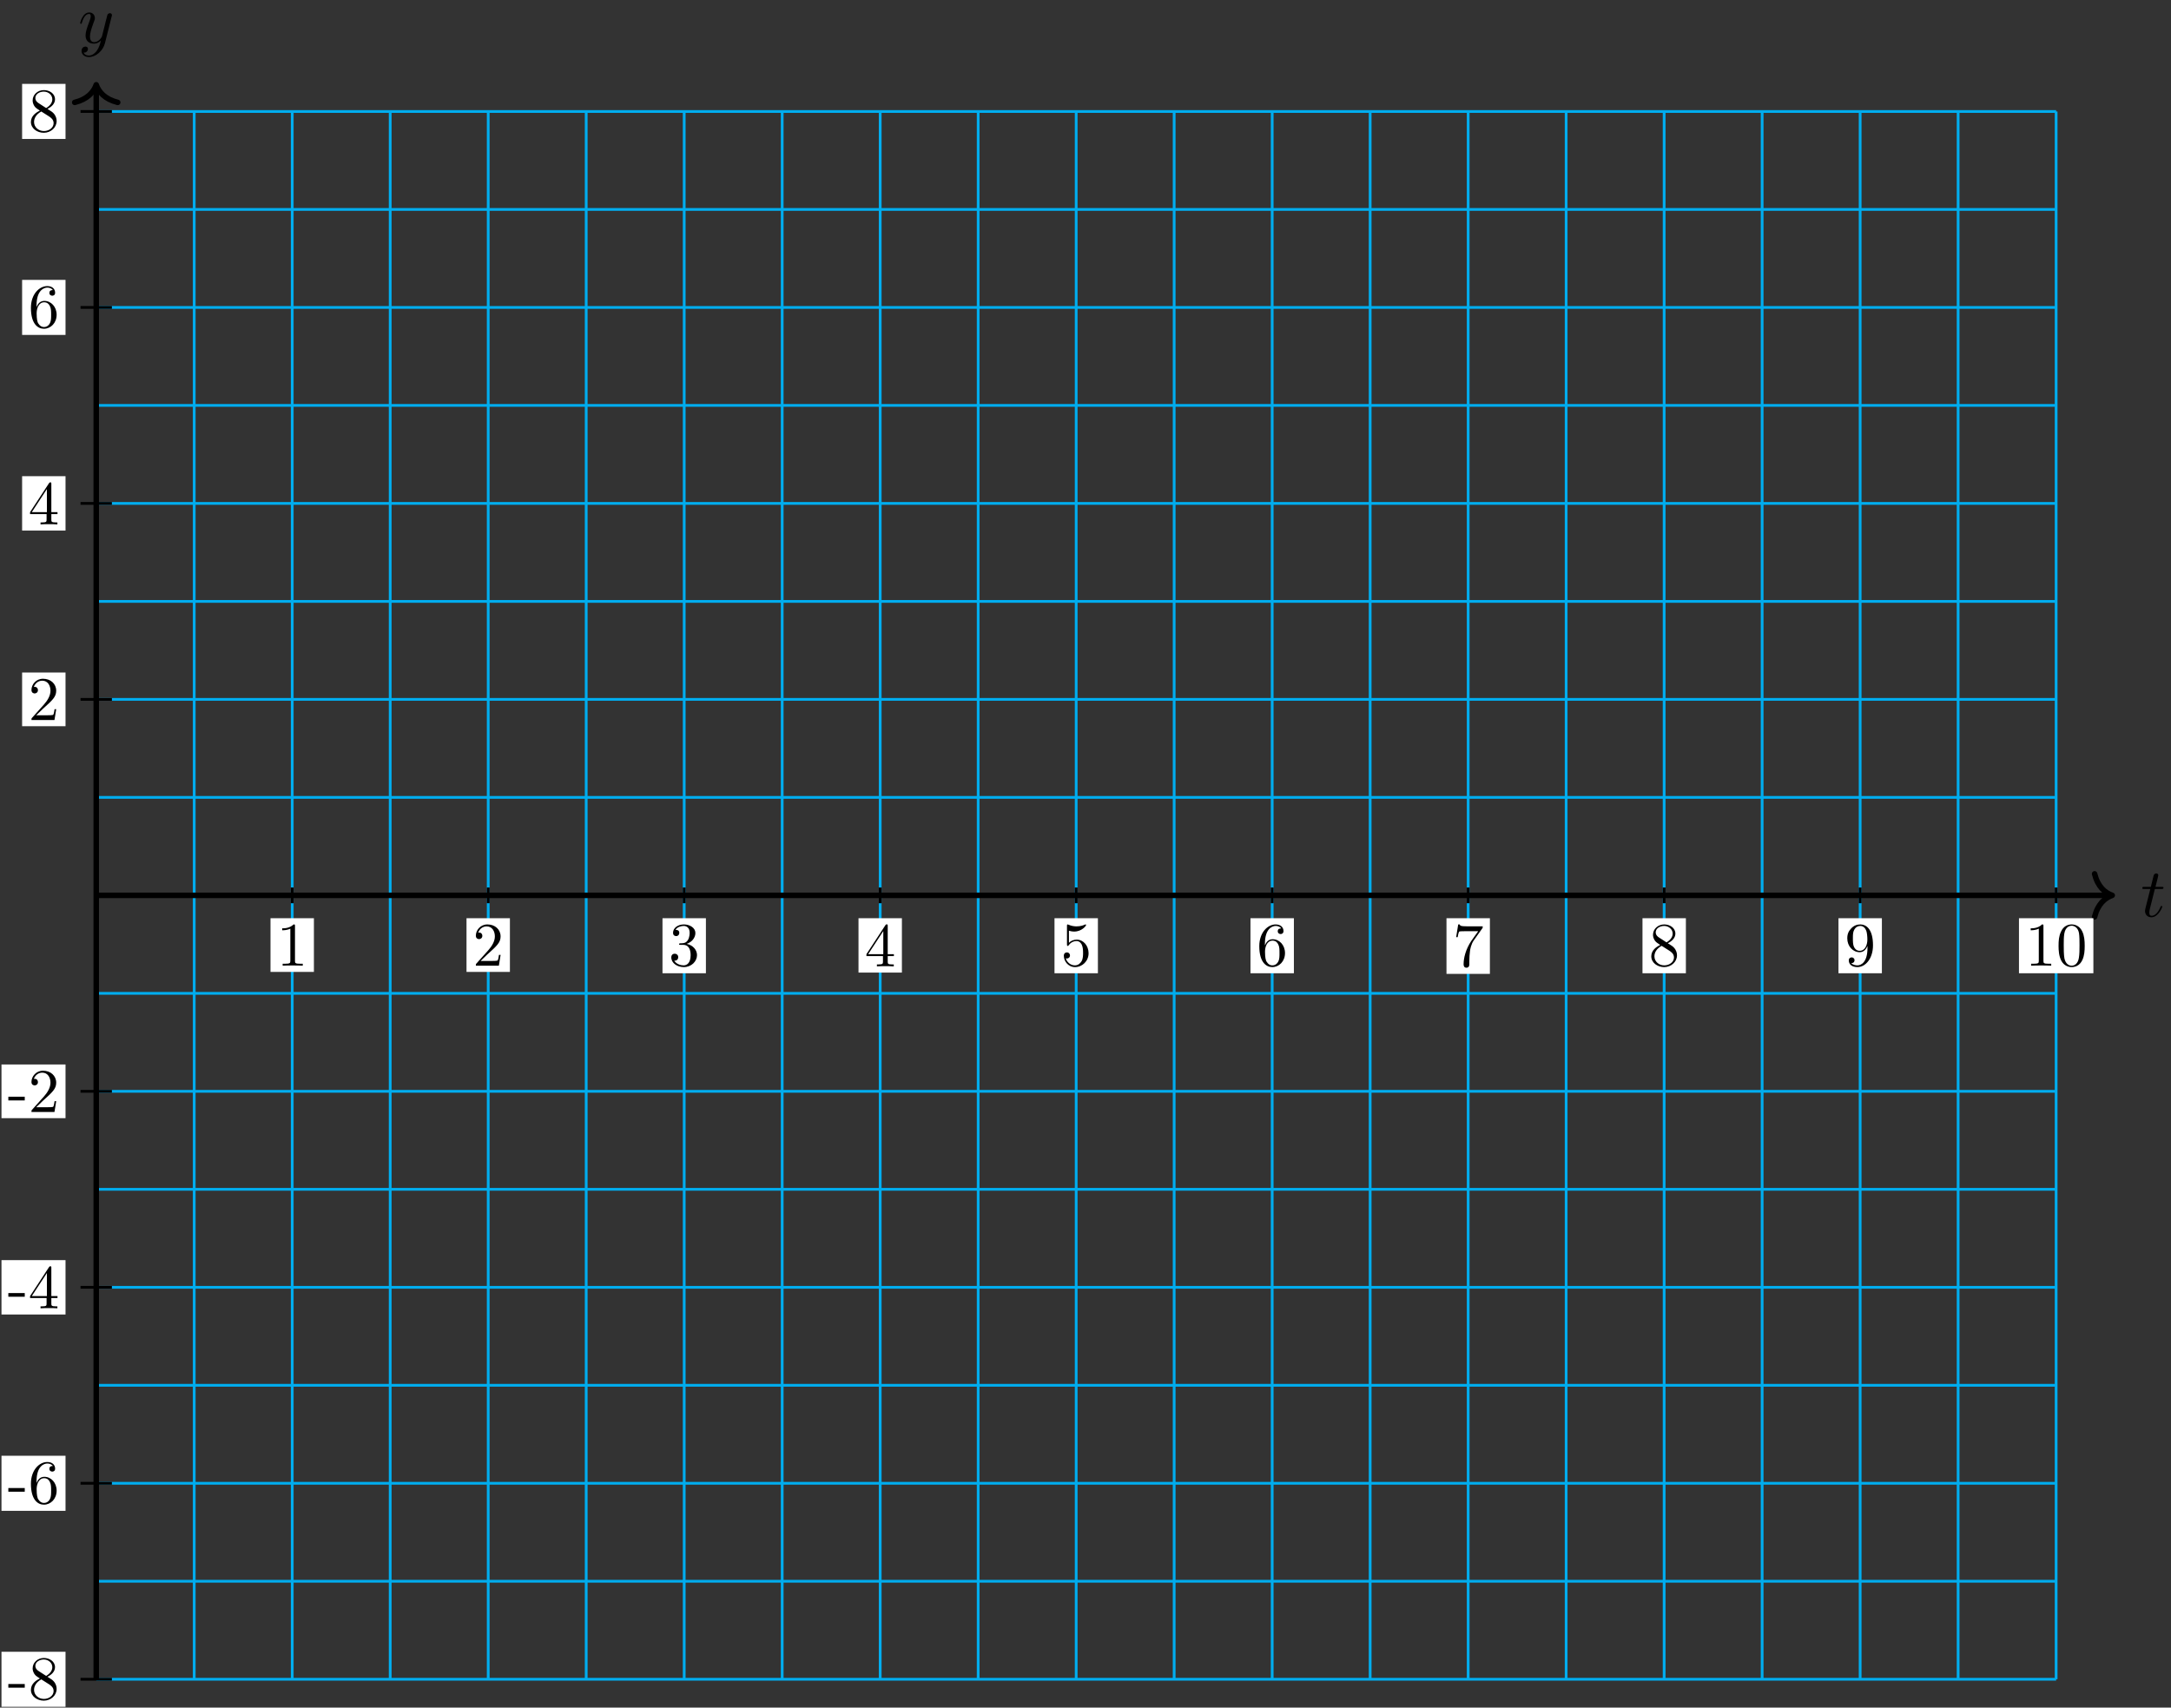 <?xml version="1.0" encoding="UTF-8"?>
<svg xmlns="http://www.w3.org/2000/svg" xmlns:xlink="http://www.w3.org/1999/xlink" width="314pt" height="247pt" viewBox="0 0 314 247" version="1.1">
<rect x="0" y="0" width="314" height="247" fill="#333333" stroke="none"/>
<defs>
<g>
<symbol overflow="visible" id="glyph0-0">
<path style="stroke:none;" d=""/>
</symbol>
<symbol overflow="visible" id="glyph0-1">
<path style="stroke:none;" d="M 2.047 -3.984 L 2.984 -3.984 C 3.188 -3.984 3.297 -3.984 3.297 -4.188 C 3.297 -4.297 3.188 -4.297 3.016 -4.297 L 2.141 -4.297 C 2.5 -5.719 2.547 -5.906 2.547 -5.969 C 2.547 -6.141 2.422 -6.234 2.25 -6.234 C 2.219 -6.234 1.938 -6.234 1.859 -5.875 L 1.469 -4.297 L 0.531 -4.297 C 0.328 -4.297 0.234 -4.297 0.234 -4.109 C 0.234 -3.984 0.312 -3.984 0.516 -3.984 L 1.391 -3.984 C 0.672 -1.156 0.625 -0.984 0.625 -0.812 C 0.625 -0.266 1 0.109 1.547 0.109 C 2.562 0.109 3.125 -1.344 3.125 -1.422 C 3.125 -1.531 3.047 -1.531 3.016 -1.531 C 2.922 -1.531 2.906 -1.5 2.859 -1.391 C 2.438 -0.344 1.906 -0.109 1.562 -0.109 C 1.359 -0.109 1.25 -0.234 1.25 -0.562 C 1.25 -0.812 1.281 -0.875 1.312 -1.047 Z M 2.047 -3.984 "/>
</symbol>
<symbol overflow="visible" id="glyph0-2">
<path style="stroke:none;" d="M 4.844 -3.797 C 4.891 -3.938 4.891 -3.953 4.891 -4.031 C 4.891 -4.203 4.75 -4.297 4.594 -4.297 C 4.5 -4.297 4.344 -4.234 4.25 -4.094 C 4.234 -4.031 4.141 -3.734 4.109 -3.547 C 4.031 -3.297 3.969 -3.016 3.906 -2.75 L 3.453 -0.953 C 3.422 -0.812 2.984 -0.109 2.328 -0.109 C 1.828 -0.109 1.719 -0.547 1.719 -0.922 C 1.719 -1.375 1.891 -2 2.219 -2.875 C 2.375 -3.281 2.422 -3.391 2.422 -3.594 C 2.422 -4.031 2.109 -4.406 1.609 -4.406 C 0.656 -4.406 0.297 -2.953 0.297 -2.875 C 0.297 -2.766 0.391 -2.766 0.406 -2.766 C 0.516 -2.766 0.516 -2.797 0.562 -2.953 C 0.844 -3.891 1.234 -4.188 1.578 -4.188 C 1.656 -4.188 1.828 -4.188 1.828 -3.875 C 1.828 -3.625 1.719 -3.359 1.656 -3.172 C 1.25 -2.109 1.078 -1.547 1.078 -1.078 C 1.078 -0.188 1.703 0.109 2.297 0.109 C 2.688 0.109 3.016 -0.062 3.297 -0.344 C 3.172 0.172 3.047 0.672 2.656 1.203 C 2.391 1.531 2.016 1.828 1.562 1.828 C 1.422 1.828 0.969 1.797 0.797 1.406 C 0.953 1.406 1.094 1.406 1.219 1.281 C 1.328 1.203 1.422 1.062 1.422 0.875 C 1.422 0.562 1.156 0.531 1.062 0.531 C 0.828 0.531 0.5 0.688 0.5 1.172 C 0.5 1.672 0.938 2.047 1.562 2.047 C 2.578 2.047 3.609 1.141 3.891 0.016 Z M 4.844 -3.797 "/>
</symbol>
<symbol overflow="visible" id="glyph1-0">
<path style="stroke:none;" d=""/>
</symbol>
<symbol overflow="visible" id="glyph1-1">
<path style="stroke:none;" d="M 3.766 0 L 3.766 -0.281 L 3.469 -0.281 C 2.656 -0.281 2.641 -0.375 2.641 -0.703 L 2.641 -5.734 C 2.641 -5.953 2.641 -5.969 2.438 -5.969 C 1.875 -5.406 1.078 -5.406 0.797 -5.406 L 0.797 -5.125 C 0.984 -5.125 1.5 -5.125 1.969 -5.359 L 1.969 -0.703 C 1.969 -0.391 1.953 -0.281 1.141 -0.281 L 0.859 -0.281 L 0.859 0 C 1.172 -0.031 1.953 -0.031 2.312 -0.031 C 2.656 -0.031 3.438 -0.031 3.766 0 Z M 3.766 0 "/>
</symbol>
<symbol overflow="visible" id="glyph1-2">
<path style="stroke:none;" d="M 4.031 -1.562 L 3.797 -1.562 C 3.766 -1.297 3.688 -0.891 3.609 -0.766 C 3.547 -0.688 2.953 -0.688 2.75 -0.688 L 1.141 -0.688 L 2.094 -1.609 C 3.484 -2.859 4.031 -3.344 4.031 -4.234 C 4.031 -5.25 3.219 -5.969 2.125 -5.969 C 1.109 -5.969 0.453 -5.141 0.453 -4.344 C 0.453 -3.844 0.891 -3.844 0.922 -3.844 C 1.078 -3.844 1.391 -3.953 1.391 -4.328 C 1.391 -4.562 1.234 -4.797 0.922 -4.797 C 0.844 -4.797 0.828 -4.797 0.797 -4.781 C 1 -5.359 1.484 -5.688 2.016 -5.688 C 2.828 -5.688 3.203 -4.969 3.203 -4.234 C 3.203 -3.516 2.766 -2.812 2.266 -2.25 L 0.547 -0.328 C 0.453 -0.234 0.453 -0.219 0.453 0 L 3.781 0 Z M 4.031 -1.562 "/>
</symbol>
<symbol overflow="visible" id="glyph1-3">
<path style="stroke:none;" d="M 4.094 -1.531 C 4.094 -2.266 3.531 -2.969 2.594 -3.156 C 3.344 -3.406 3.859 -4.031 3.859 -4.734 C 3.859 -5.469 3.062 -5.969 2.203 -5.969 C 1.297 -5.969 0.625 -5.438 0.625 -4.75 C 0.625 -4.453 0.812 -4.281 1.078 -4.281 C 1.359 -4.281 1.531 -4.484 1.531 -4.75 C 1.531 -5.188 1.109 -5.188 0.984 -5.188 C 1.25 -5.625 1.844 -5.75 2.172 -5.75 C 2.531 -5.75 3.031 -5.547 3.031 -4.75 C 3.031 -4.641 3.016 -4.109 2.781 -3.719 C 2.516 -3.297 2.203 -3.266 1.984 -3.25 C 1.906 -3.25 1.688 -3.234 1.625 -3.234 C 1.562 -3.219 1.5 -3.203 1.5 -3.125 C 1.5 -3.016 1.562 -3.016 1.719 -3.016 L 2.109 -3.016 C 2.844 -3.016 3.172 -2.406 3.172 -1.531 C 3.172 -0.312 2.562 -0.047 2.156 -0.047 C 1.781 -0.047 1.109 -0.203 0.797 -0.734 C 1.109 -0.688 1.375 -0.891 1.375 -1.234 C 1.375 -1.547 1.141 -1.734 0.875 -1.734 C 0.656 -1.734 0.375 -1.609 0.375 -1.203 C 0.375 -0.391 1.203 0.203 2.188 0.203 C 3.281 0.203 4.094 -0.625 4.094 -1.531 Z M 4.094 -1.531 "/>
</symbol>
<symbol overflow="visible" id="glyph1-4">
<path style="stroke:none;" d="M 4.219 -1.484 L 4.219 -1.766 L 3.328 -1.766 L 3.328 -5.844 C 3.328 -6.016 3.328 -6.078 3.188 -6.078 C 3.109 -6.078 3.078 -6.078 3 -5.969 L 0.25 -1.766 L 0.25 -1.484 L 2.641 -1.484 L 2.641 -0.703 C 2.641 -0.375 2.625 -0.281 1.953 -0.281 L 1.766 -0.281 L 1.766 0 C 2.141 -0.031 2.594 -0.031 2.984 -0.031 C 3.359 -0.031 3.828 -0.031 4.203 0 L 4.203 -0.281 L 4.016 -0.281 C 3.344 -0.281 3.328 -0.375 3.328 -0.703 L 3.328 -1.484 Z M 2.688 -1.766 L 0.5 -1.766 L 2.688 -5.109 Z M 2.688 -1.766 "/>
</symbol>
<symbol overflow="visible" id="glyph1-5">
<path style="stroke:none;" d="M 4.031 -1.797 C 4.031 -2.875 3.297 -3.766 2.328 -3.766 C 1.891 -3.766 1.5 -3.625 1.188 -3.312 L 1.188 -5.062 C 1.359 -5 1.656 -4.938 1.953 -4.938 C 3.047 -4.938 3.672 -5.766 3.672 -5.875 C 3.672 -5.922 3.656 -5.969 3.594 -5.969 C 3.594 -5.969 3.562 -5.969 3.516 -5.953 C 3.344 -5.859 2.891 -5.688 2.297 -5.688 C 1.938 -5.688 1.531 -5.75 1.109 -5.938 C 1.031 -5.969 1 -5.969 1 -5.969 C 0.906 -5.969 0.906 -5.891 0.906 -5.75 L 0.906 -3.094 C 0.906 -2.938 0.906 -2.859 1.031 -2.859 C 1.094 -2.859 1.109 -2.891 1.141 -2.938 C 1.25 -3.078 1.578 -3.562 2.312 -3.562 C 2.766 -3.562 3 -3.156 3.062 -3 C 3.203 -2.656 3.234 -2.312 3.234 -1.859 C 3.234 -1.547 3.234 -1.016 3.016 -0.641 C 2.797 -0.281 2.469 -0.047 2.047 -0.047 C 1.406 -0.047 0.891 -0.531 0.734 -1.062 C 0.766 -1.047 0.797 -1.047 0.891 -1.047 C 1.188 -1.047 1.344 -1.266 1.344 -1.484 C 1.344 -1.688 1.188 -1.922 0.891 -1.922 C 0.766 -1.922 0.453 -1.859 0.453 -1.438 C 0.453 -0.672 1.062 0.203 2.078 0.203 C 3.109 0.203 4.031 -0.656 4.031 -1.797 Z M 4.031 -1.797 "/>
</symbol>
<symbol overflow="visible" id="glyph1-6">
<path style="stroke:none;" d="M 4.094 -1.828 C 4.094 -2.969 3.297 -3.828 2.312 -3.828 C 1.688 -3.828 1.359 -3.375 1.188 -2.938 L 1.188 -3.156 C 1.188 -5.422 2.297 -5.75 2.75 -5.75 C 2.969 -5.75 3.344 -5.688 3.547 -5.391 C 3.406 -5.391 3.047 -5.391 3.047 -4.984 C 3.047 -4.703 3.266 -4.578 3.469 -4.578 C 3.609 -4.578 3.875 -4.656 3.875 -5 C 3.875 -5.547 3.484 -5.969 2.734 -5.969 C 1.594 -5.969 0.375 -4.812 0.375 -2.828 C 0.375 -0.438 1.422 0.203 2.25 0.203 C 3.25 0.203 4.094 -0.641 4.094 -1.828 Z M 3.297 -1.844 C 3.297 -1.406 3.297 -0.953 3.141 -0.641 C 2.875 -0.094 2.453 -0.047 2.25 -0.047 C 1.688 -0.047 1.422 -0.594 1.359 -0.719 C 1.203 -1.141 1.203 -1.859 1.203 -2.031 C 1.203 -2.719 1.484 -3.625 2.297 -3.625 C 2.438 -3.625 2.859 -3.625 3.125 -3.062 C 3.297 -2.734 3.297 -2.281 3.297 -1.844 Z M 3.297 -1.844 "/>
</symbol>
<symbol overflow="visible" id="glyph1-7">
<path style="stroke:none;" d="M 4.344 -5.781 L 2.172 -5.781 C 1.078 -5.781 1.062 -5.891 1.016 -6.062 L 0.797 -6.062 L 0.5 -4.219 L 0.719 -4.219 C 0.75 -4.359 0.828 -4.922 0.953 -5.031 C 1.016 -5.078 1.719 -5.078 1.828 -5.078 L 3.688 -5.078 L 2.688 -3.672 C 1.875 -2.453 1.578 -1.203 1.578 -0.297 C 1.578 -0.203 1.578 0.203 1.984 0.203 C 2.406 0.203 2.406 -0.203 2.406 -0.297 L 2.406 -0.75 C 2.406 -1.25 2.438 -1.734 2.5 -2.219 C 2.531 -2.438 2.656 -3.203 3.062 -3.766 L 4.266 -5.469 C 4.344 -5.562 4.344 -5.594 4.344 -5.781 Z M 4.344 -5.781 "/>
</symbol>
<symbol overflow="visible" id="glyph1-8">
<path style="stroke:none;" d="M 4.094 -1.5 C 4.094 -1.828 4 -2.234 3.656 -2.609 C 3.484 -2.797 3.344 -2.891 2.766 -3.25 C 3.422 -3.578 3.859 -4.047 3.859 -4.641 C 3.859 -5.469 3.062 -5.969 2.25 -5.969 C 1.344 -5.969 0.625 -5.312 0.625 -4.469 C 0.625 -4.312 0.641 -3.906 1.016 -3.484 C 1.109 -3.375 1.438 -3.156 1.672 -3 C 1.141 -2.75 0.375 -2.25 0.375 -1.359 C 0.375 -0.406 1.297 0.203 2.234 0.203 C 3.25 0.203 4.094 -0.547 4.094 -1.5 Z M 3.469 -4.641 C 3.469 -4.125 3.109 -3.688 2.578 -3.375 L 1.469 -4.094 C 1.047 -4.375 1.016 -4.672 1.016 -4.828 C 1.016 -5.375 1.594 -5.75 2.234 -5.75 C 2.891 -5.75 3.469 -5.281 3.469 -4.641 Z M 3.656 -1.188 C 3.656 -0.516 2.984 -0.047 2.25 -0.047 C 1.469 -0.047 0.828 -0.609 0.828 -1.359 C 0.828 -1.875 1.109 -2.453 1.875 -2.875 L 2.984 -2.172 C 3.234 -2 3.656 -1.734 3.656 -1.188 Z M 3.656 -1.188 "/>
</symbol>
<symbol overflow="visible" id="glyph1-9">
<path style="stroke:none;" d="M 4.094 -2.953 C 4.094 -5.359 3.062 -5.969 2.266 -5.969 C 1.781 -5.969 1.344 -5.812 0.953 -5.406 C 0.578 -5 0.375 -4.625 0.375 -3.953 C 0.375 -2.828 1.172 -1.953 2.172 -1.953 C 2.719 -1.953 3.078 -2.328 3.297 -2.859 L 3.297 -2.562 C 3.297 -0.469 2.359 -0.047 1.844 -0.047 C 1.688 -0.047 1.203 -0.078 0.953 -0.375 C 1.359 -0.375 1.422 -0.641 1.422 -0.797 C 1.422 -1.062 1.203 -1.203 1.016 -1.203 C 0.875 -1.203 0.594 -1.125 0.594 -0.766 C 0.594 -0.172 1.078 0.203 1.844 0.203 C 3 0.203 4.094 -1.016 4.094 -2.953 Z M 3.281 -3.781 C 3.281 -3.031 2.969 -2.156 2.172 -2.156 C 2.031 -2.156 1.625 -2.156 1.344 -2.719 C 1.188 -3.062 1.188 -3.5 1.188 -3.953 C 1.188 -4.438 1.188 -4.859 1.375 -5.188 C 1.609 -5.625 1.953 -5.75 2.266 -5.75 C 2.688 -5.75 2.984 -5.438 3.125 -5.047 C 3.234 -4.75 3.281 -4.188 3.281 -3.781 Z M 3.281 -3.781 "/>
</symbol>
<symbol overflow="visible" id="glyph1-10">
<path style="stroke:none;" d="M 4.125 -2.875 C 4.125 -3.594 4.078 -4.312 3.766 -4.969 C 3.359 -5.828 2.625 -5.969 2.25 -5.969 C 1.703 -5.969 1.047 -5.734 0.688 -4.906 C 0.391 -4.281 0.344 -3.594 0.344 -2.875 C 0.344 -2.203 0.391 -1.391 0.75 -0.703 C 1.141 0.016 1.797 0.203 2.234 0.203 C 2.719 0.203 3.406 0.016 3.797 -0.844 C 4.078 -1.469 4.125 -2.156 4.125 -2.875 Z M 3.375 -2.984 C 3.375 -2.312 3.375 -1.688 3.281 -1.125 C 3.141 -0.266 2.641 0 2.234 0 C 1.891 0 1.359 -0.219 1.188 -1.078 C 1.094 -1.625 1.094 -2.453 1.094 -2.984 C 1.094 -3.547 1.094 -4.141 1.172 -4.625 C 1.344 -5.688 2.016 -5.781 2.234 -5.781 C 2.531 -5.781 3.125 -5.609 3.297 -4.734 C 3.375 -4.219 3.375 -3.547 3.375 -2.984 Z M 3.375 -2.984 "/>
</symbol>
<symbol overflow="visible" id="glyph1-11">
<path style="stroke:none;" d="M 2.469 -1.672 L 2.469 -2.203 L 0.094 -2.203 L 0.094 -1.672 Z M 2.469 -1.672 "/>
</symbol>
</g>
</defs>
<g id="surface1">
<path style="fill:none;stroke-width:0.399;stroke-linecap:butt;stroke-linejoin:miter;stroke:rgb(0%,67.839%,93.729%);stroke-opacity:1;stroke-miterlimit:10;" d="M 0.001 -113.388 L 283.469 -113.388 M 0.001 -99.213 L 283.469 -99.213 M 0.001 -85.042 L 283.469 -85.042 M 0.001 -70.867 L 283.469 -70.867 M 0.001 -56.695 L 283.469 -56.695 M 0.001 -42.52 L 283.469 -42.52 M 0.001 -28.345 L 283.469 -28.345 M 0.001 -14.174 L 283.469 -14.174 M 0.001 0.001 L 283.469 0.001 M 0.001 14.172 L 283.469 14.172 M 0.001 28.347 L 283.469 28.347 M 0.001 42.518 L 283.469 42.518 M 0.001 56.693 L 283.469 56.693 M 0.001 70.869 L 283.469 70.869 M 0.001 85.04 L 283.469 85.04 M 0.001 99.215 L 283.469 99.215 M 0.001 113.382 L 283.469 113.382 M 0.001 -113.388 L 0.001 113.386 M 14.172 -113.388 L 14.172 113.386 M 28.348 -113.388 L 28.348 113.386 M 42.519 -113.388 L 42.519 113.386 M 56.695 -113.388 L 56.695 113.386 M 70.866 -113.388 L 70.866 113.386 M 85.041 -113.388 L 85.041 113.386 M 99.213 -113.388 L 99.213 113.386 M 113.388 -113.388 L 113.388 113.386 M 127.56 -113.388 L 127.56 113.386 M 141.735 -113.388 L 141.735 113.386 M 155.906 -113.388 L 155.906 113.386 M 170.082 -113.388 L 170.082 113.386 M 184.253 -113.388 L 184.253 113.386 M 198.429 -113.388 L 198.429 113.386 M 212.6 -113.388 L 212.6 113.386 M 226.775 -113.388 L 226.775 113.386 M 240.947 -113.388 L 240.947 113.386 M 255.122 -113.388 L 255.122 113.386 M 269.294 -113.388 L 269.294 113.386 M 283.469 -113.388 L 283.469 113.386 " transform="matrix(1,0,0,-1,13.917,129.509)"/>
<path style="fill:none;stroke-width:0.797;stroke-linecap:butt;stroke-linejoin:miter;stroke:rgb(0%,0%,0%);stroke-opacity:1;stroke-miterlimit:10;" d="M 0.001 0.001 L 291.176 0.001 " transform="matrix(1,0,0,-1,13.917,129.509)"/>
<path style="fill:none;stroke-width:0.797;stroke-linecap:round;stroke-linejoin:round;stroke:rgb(0%,0%,0%);stroke-opacity:1;stroke-miterlimit:10;" d="M -2.55 3.11 C -2.085 1.243 -1.046 0.364 0.001 0.001 C -1.046 -0.362 -2.085 -1.245 -2.55 -3.112 " transform="matrix(1,0,0,-1,305.499,129.509)"/>
<g style="fill:rgb(0%,0%,0%);fill-opacity:1;">
  <use xlink:href="#glyph0-1" x="309.617" y="132.573"/>
</g>
<path style="fill:none;stroke-width:0.797;stroke-linecap:butt;stroke-linejoin:miter;stroke:rgb(0%,0%,0%);stroke-opacity:1;stroke-miterlimit:10;" d="M 0.001 -113.388 L 0.001 116.843 " transform="matrix(1,0,0,-1,13.917,129.509)"/>
<path style="fill:none;stroke-width:0.797;stroke-linecap:round;stroke-linejoin:round;stroke:rgb(0%,0%,0%);stroke-opacity:1;stroke-miterlimit:10;" d="M -2.55 3.112 C -2.085 1.245 -1.046 0.362 0 -0.001 C -1.046 -0.364 -2.085 -1.243 -2.55 -3.11 " transform="matrix(0,-1,-1,0,13.917,12.262)"/>
<g style="fill:rgb(0%,0%,0%);fill-opacity:1;">
  <use xlink:href="#glyph0-2" x="11.296" y="6.207"/>
</g>
<path style="fill:none;stroke-width:0.399;stroke-linecap:butt;stroke-linejoin:miter;stroke:rgb(0%,0%,0%);stroke-opacity:1;stroke-miterlimit:10;" d="M 28.348 1.134 L 28.348 -1.136 " transform="matrix(1,0,0,-1,13.917,129.509)"/>
<path style=" stroke:none;fill-rule:nonzero;fill:rgb(100%,100%,100%);fill-opacity:1;" d="M 45.402 132.816 L 39.125 132.816 L 39.125 140.582 L 45.402 140.582 Z M 45.402 132.816 "/>
<g style="fill:rgb(0%,0%,0%);fill-opacity:1;">
  <use xlink:href="#glyph1-1" x="40.023" y="139.684"/>
</g>
<path style="fill:none;stroke-width:0.399;stroke-linecap:butt;stroke-linejoin:miter;stroke:rgb(0%,0%,0%);stroke-opacity:1;stroke-miterlimit:10;" d="M 56.695 1.134 L 56.695 -1.136 " transform="matrix(1,0,0,-1,13.917,129.509)"/>
<path style=" stroke:none;fill-rule:nonzero;fill:rgb(100%,100%,100%);fill-opacity:1;" d="M 73.75 132.816 L 67.473 132.816 L 67.473 140.582 L 73.75 140.582 Z M 73.75 132.816 "/>
<g style="fill:rgb(0%,0%,0%);fill-opacity:1;">
  <use xlink:href="#glyph1-2" x="68.371" y="139.684"/>
</g>
<path style="fill:none;stroke-width:0.399;stroke-linecap:butt;stroke-linejoin:miter;stroke:rgb(0%,0%,0%);stroke-opacity:1;stroke-miterlimit:10;" d="M 85.041 1.134 L 85.041 -1.136 " transform="matrix(1,0,0,-1,13.917,129.509)"/>
<path style=" stroke:none;fill-rule:nonzero;fill:rgb(100%,100%,100%);fill-opacity:1;" d="M 102.098 132.816 L 95.82 132.816 L 95.82 140.777 L 102.098 140.777 Z M 102.098 132.816 "/>
<g style="fill:rgb(0%,0%,0%);fill-opacity:1;">
  <use xlink:href="#glyph1-3" x="96.718" y="139.684"/>
</g>
<path style="fill:none;stroke-width:0.399;stroke-linecap:butt;stroke-linejoin:miter;stroke:rgb(0%,0%,0%);stroke-opacity:1;stroke-miterlimit:10;" d="M 113.388 1.134 L 113.388 -1.136 " transform="matrix(1,0,0,-1,13.917,129.509)"/>
<path style=" stroke:none;fill-rule:nonzero;fill:rgb(100%,100%,100%);fill-opacity:1;" d="M 130.445 132.816 L 124.168 132.816 L 124.168 140.68 L 130.445 140.68 Z M 130.445 132.816 "/>
<g style="fill:rgb(0%,0%,0%);fill-opacity:1;">
  <use xlink:href="#glyph1-4" x="125.066" y="139.782"/>
</g>
<path style="fill:none;stroke-width:0.399;stroke-linecap:butt;stroke-linejoin:miter;stroke:rgb(0%,0%,0%);stroke-opacity:1;stroke-miterlimit:10;" d="M 141.735 1.134 L 141.735 -1.136 " transform="matrix(1,0,0,-1,13.917,129.509)"/>
<path style=" stroke:none;fill-rule:nonzero;fill:rgb(100%,100%,100%);fill-opacity:1;" d="M 158.793 132.816 L 152.516 132.816 L 152.516 140.777 L 158.793 140.777 Z M 158.793 132.816 "/>
<g style="fill:rgb(0%,0%,0%);fill-opacity:1;">
  <use xlink:href="#glyph1-5" x="153.414" y="139.684"/>
</g>
<path style="fill:none;stroke-width:0.399;stroke-linecap:butt;stroke-linejoin:miter;stroke:rgb(0%,0%,0%);stroke-opacity:1;stroke-miterlimit:10;" d="M 170.082 1.134 L 170.082 -1.136 " transform="matrix(1,0,0,-1,13.917,129.509)"/>
<path style=" stroke:none;fill-rule:nonzero;fill:rgb(100%,100%,100%);fill-opacity:1;" d="M 187.141 132.816 L 180.863 132.816 L 180.863 140.777 L 187.141 140.777 Z M 187.141 132.816 "/>
<g style="fill:rgb(0%,0%,0%);fill-opacity:1;">
  <use xlink:href="#glyph1-6" x="181.761" y="139.684"/>
</g>
<path style="fill:none;stroke-width:0.399;stroke-linecap:butt;stroke-linejoin:miter;stroke:rgb(0%,0%,0%);stroke-opacity:1;stroke-miterlimit:10;" d="M 198.429 1.134 L 198.429 -1.136 " transform="matrix(1,0,0,-1,13.917,129.509)"/>
<path style=" stroke:none;fill-rule:nonzero;fill:rgb(100%,100%,100%);fill-opacity:1;" d="M 215.488 132.816 L 209.211 132.816 L 209.211 140.867 L 215.488 140.867 Z M 215.488 132.816 "/>
<g style="fill:rgb(0%,0%,0%);fill-opacity:1;">
  <use xlink:href="#glyph1-7" x="210.109" y="139.773"/>
</g>
<path style="fill:none;stroke-width:0.399;stroke-linecap:butt;stroke-linejoin:miter;stroke:rgb(0%,0%,0%);stroke-opacity:1;stroke-miterlimit:10;" d="M 226.775 1.134 L 226.775 -1.136 " transform="matrix(1,0,0,-1,13.917,129.509)"/>
<path style=" stroke:none;fill-rule:nonzero;fill:rgb(100%,100%,100%);fill-opacity:1;" d="M 243.836 132.816 L 237.559 132.816 L 237.559 140.777 L 243.836 140.777 Z M 243.836 132.816 "/>
<g style="fill:rgb(0%,0%,0%);fill-opacity:1;">
  <use xlink:href="#glyph1-8" x="238.456" y="139.684"/>
</g>
<path style="fill:none;stroke-width:0.399;stroke-linecap:butt;stroke-linejoin:miter;stroke:rgb(0%,0%,0%);stroke-opacity:1;stroke-miterlimit:10;" d="M 255.122 1.134 L 255.122 -1.136 " transform="matrix(1,0,0,-1,13.917,129.509)"/>
<path style=" stroke:none;fill-rule:nonzero;fill:rgb(100%,100%,100%);fill-opacity:1;" d="M 272.184 132.816 L 265.906 132.816 L 265.906 140.777 L 272.184 140.777 Z M 272.184 132.816 "/>
<g style="fill:rgb(0%,0%,0%);fill-opacity:1;">
  <use xlink:href="#glyph1-9" x="266.804" y="139.684"/>
</g>
<path style="fill:none;stroke-width:0.399;stroke-linecap:butt;stroke-linejoin:miter;stroke:rgb(0%,0%,0%);stroke-opacity:1;stroke-miterlimit:10;" d="M 283.469 1.134 L 283.469 -1.136 " transform="matrix(1,0,0,-1,13.917,129.509)"/>
<path style=" stroke:none;fill-rule:nonzero;fill:rgb(100%,100%,100%);fill-opacity:1;" d="M 302.773 132.816 L 292.012 132.816 L 292.012 140.777 L 302.773 140.777 Z M 302.773 132.816 "/>
<g style="fill:rgb(0%,0%,0%);fill-opacity:1;">
  <use xlink:href="#glyph1-1" x="292.91" y="139.684"/>
  <use xlink:href="#glyph1-10" x="297.393" y="139.684"/>
</g>
<path style="fill:none;stroke-width:0.399;stroke-linecap:butt;stroke-linejoin:miter;stroke:rgb(0%,0%,0%);stroke-opacity:1;stroke-miterlimit:10;" d="M 2.267 -113.388 L -2.268 -113.388 " transform="matrix(1,0,0,-1,13.917,129.509)"/>
<path style=" stroke:none;fill-rule:nonzero;fill:rgb(100%,100%,100%);fill-opacity:1;" d="M 9.477 238.922 L 0.215 238.922 L 0.215 246.883 L 9.477 246.883 Z M 9.477 238.922 "/>
<g style="fill:rgb(0%,0%,0%);fill-opacity:1;">
  <use xlink:href="#glyph1-11" x="1.111" y="245.789"/>
  <use xlink:href="#glyph1-8" x="4.097" y="245.789"/>
</g>
<path style="fill:none;stroke-width:0.399;stroke-linecap:butt;stroke-linejoin:miter;stroke:rgb(0%,0%,0%);stroke-opacity:1;stroke-miterlimit:10;" d="M 2.267 -85.042 L -2.268 -85.042 " transform="matrix(1,0,0,-1,13.917,129.509)"/>
<path style=" stroke:none;fill-rule:nonzero;fill:rgb(100%,100%,100%);fill-opacity:1;" d="M 9.477 210.57 L 0.215 210.57 L 0.215 218.535 L 9.477 218.535 Z M 9.477 210.57 "/>
<g style="fill:rgb(0%,0%,0%);fill-opacity:1;">
  <use xlink:href="#glyph1-11" x="1.111" y="217.441"/>
  <use xlink:href="#glyph1-6" x="4.097" y="217.441"/>
</g>
<path style="fill:none;stroke-width:0.399;stroke-linecap:butt;stroke-linejoin:miter;stroke:rgb(0%,0%,0%);stroke-opacity:1;stroke-miterlimit:10;" d="M 2.267 -56.695 L -2.268 -56.695 " transform="matrix(1,0,0,-1,13.917,129.509)"/>
<path style=" stroke:none;fill-rule:nonzero;fill:rgb(100%,100%,100%);fill-opacity:1;" d="M 9.477 182.273 L 0.215 182.273 L 0.215 190.137 L 9.477 190.137 Z M 9.477 182.273 "/>
<g style="fill:rgb(0%,0%,0%);fill-opacity:1;">
  <use xlink:href="#glyph1-11" x="1.111" y="189.24"/>
  <use xlink:href="#glyph1-4" x="4.097" y="189.24"/>
</g>
<path style="fill:none;stroke-width:0.399;stroke-linecap:butt;stroke-linejoin:miter;stroke:rgb(0%,0%,0%);stroke-opacity:1;stroke-miterlimit:10;" d="M 2.267 -28.345 L -2.268 -28.345 " transform="matrix(1,0,0,-1,13.917,129.509)"/>
<path style=" stroke:none;fill-rule:nonzero;fill:rgb(100%,100%,100%);fill-opacity:1;" d="M 9.477 153.973 L 0.215 153.973 L 0.215 161.738 L 9.477 161.738 Z M 9.477 153.973 "/>
<g style="fill:rgb(0%,0%,0%);fill-opacity:1;">
  <use xlink:href="#glyph1-11" x="1.111" y="160.843"/>
  <use xlink:href="#glyph1-2" x="4.097" y="160.843"/>
</g>
<path style="fill:none;stroke-width:0.399;stroke-linecap:butt;stroke-linejoin:miter;stroke:rgb(0%,0%,0%);stroke-opacity:1;stroke-miterlimit:10;" d="M 2.267 28.347 L -2.268 28.347 " transform="matrix(1,0,0,-1,13.917,129.509)"/>
<path style=" stroke:none;fill-rule:nonzero;fill:rgb(100%,100%,100%);fill-opacity:1;" d="M 9.477 97.277 L 3.199 97.277 L 3.199 105.043 L 9.477 105.043 Z M 9.477 97.277 "/>
<g style="fill:rgb(0%,0%,0%);fill-opacity:1;">
  <use xlink:href="#glyph1-2" x="4.097" y="104.147"/>
</g>
<path style="fill:none;stroke-width:0.399;stroke-linecap:butt;stroke-linejoin:miter;stroke:rgb(0%,0%,0%);stroke-opacity:1;stroke-miterlimit:10;" d="M 2.267 56.693 L -2.268 56.693 " transform="matrix(1,0,0,-1,13.917,129.509)"/>
<path style=" stroke:none;fill-rule:nonzero;fill:rgb(100%,100%,100%);fill-opacity:1;" d="M 9.477 68.879 L 3.199 68.879 L 3.199 76.746 L 9.477 76.746 Z M 9.477 68.879 "/>
<g style="fill:rgb(0%,0%,0%);fill-opacity:1;">
  <use xlink:href="#glyph1-4" x="4.097" y="75.848"/>
</g>
<path style="fill:none;stroke-width:0.399;stroke-linecap:butt;stroke-linejoin:miter;stroke:rgb(0%,0%,0%);stroke-opacity:1;stroke-miterlimit:10;" d="M 2.267 85.04 L -2.268 85.04 " transform="matrix(1,0,0,-1,13.917,129.509)"/>
<path style=" stroke:none;fill-rule:nonzero;fill:rgb(100%,100%,100%);fill-opacity:1;" d="M 9.477 40.484 L 3.199 40.484 L 3.199 48.445 L 9.477 48.445 Z M 9.477 40.484 "/>
<g style="fill:rgb(0%,0%,0%);fill-opacity:1;">
  <use xlink:href="#glyph1-6" x="4.097" y="47.351"/>
</g>
<path style="fill:none;stroke-width:0.399;stroke-linecap:butt;stroke-linejoin:miter;stroke:rgb(0%,0%,0%);stroke-opacity:1;stroke-miterlimit:10;" d="M 2.267 113.386 L -2.268 113.386 " transform="matrix(1,0,0,-1,13.917,129.509)"/>
<path style=" stroke:none;fill-rule:nonzero;fill:rgb(100%,100%,100%);fill-opacity:1;" d="M 9.477 12.133 L 3.199 12.133 L 3.199 20.098 L 9.477 20.098 Z M 9.477 12.133 "/>
<g style="fill:rgb(0%,0%,0%);fill-opacity:1;">
  <use xlink:href="#glyph1-8" x="4.097" y="19.003"/>
</g>
</g>
</svg>
